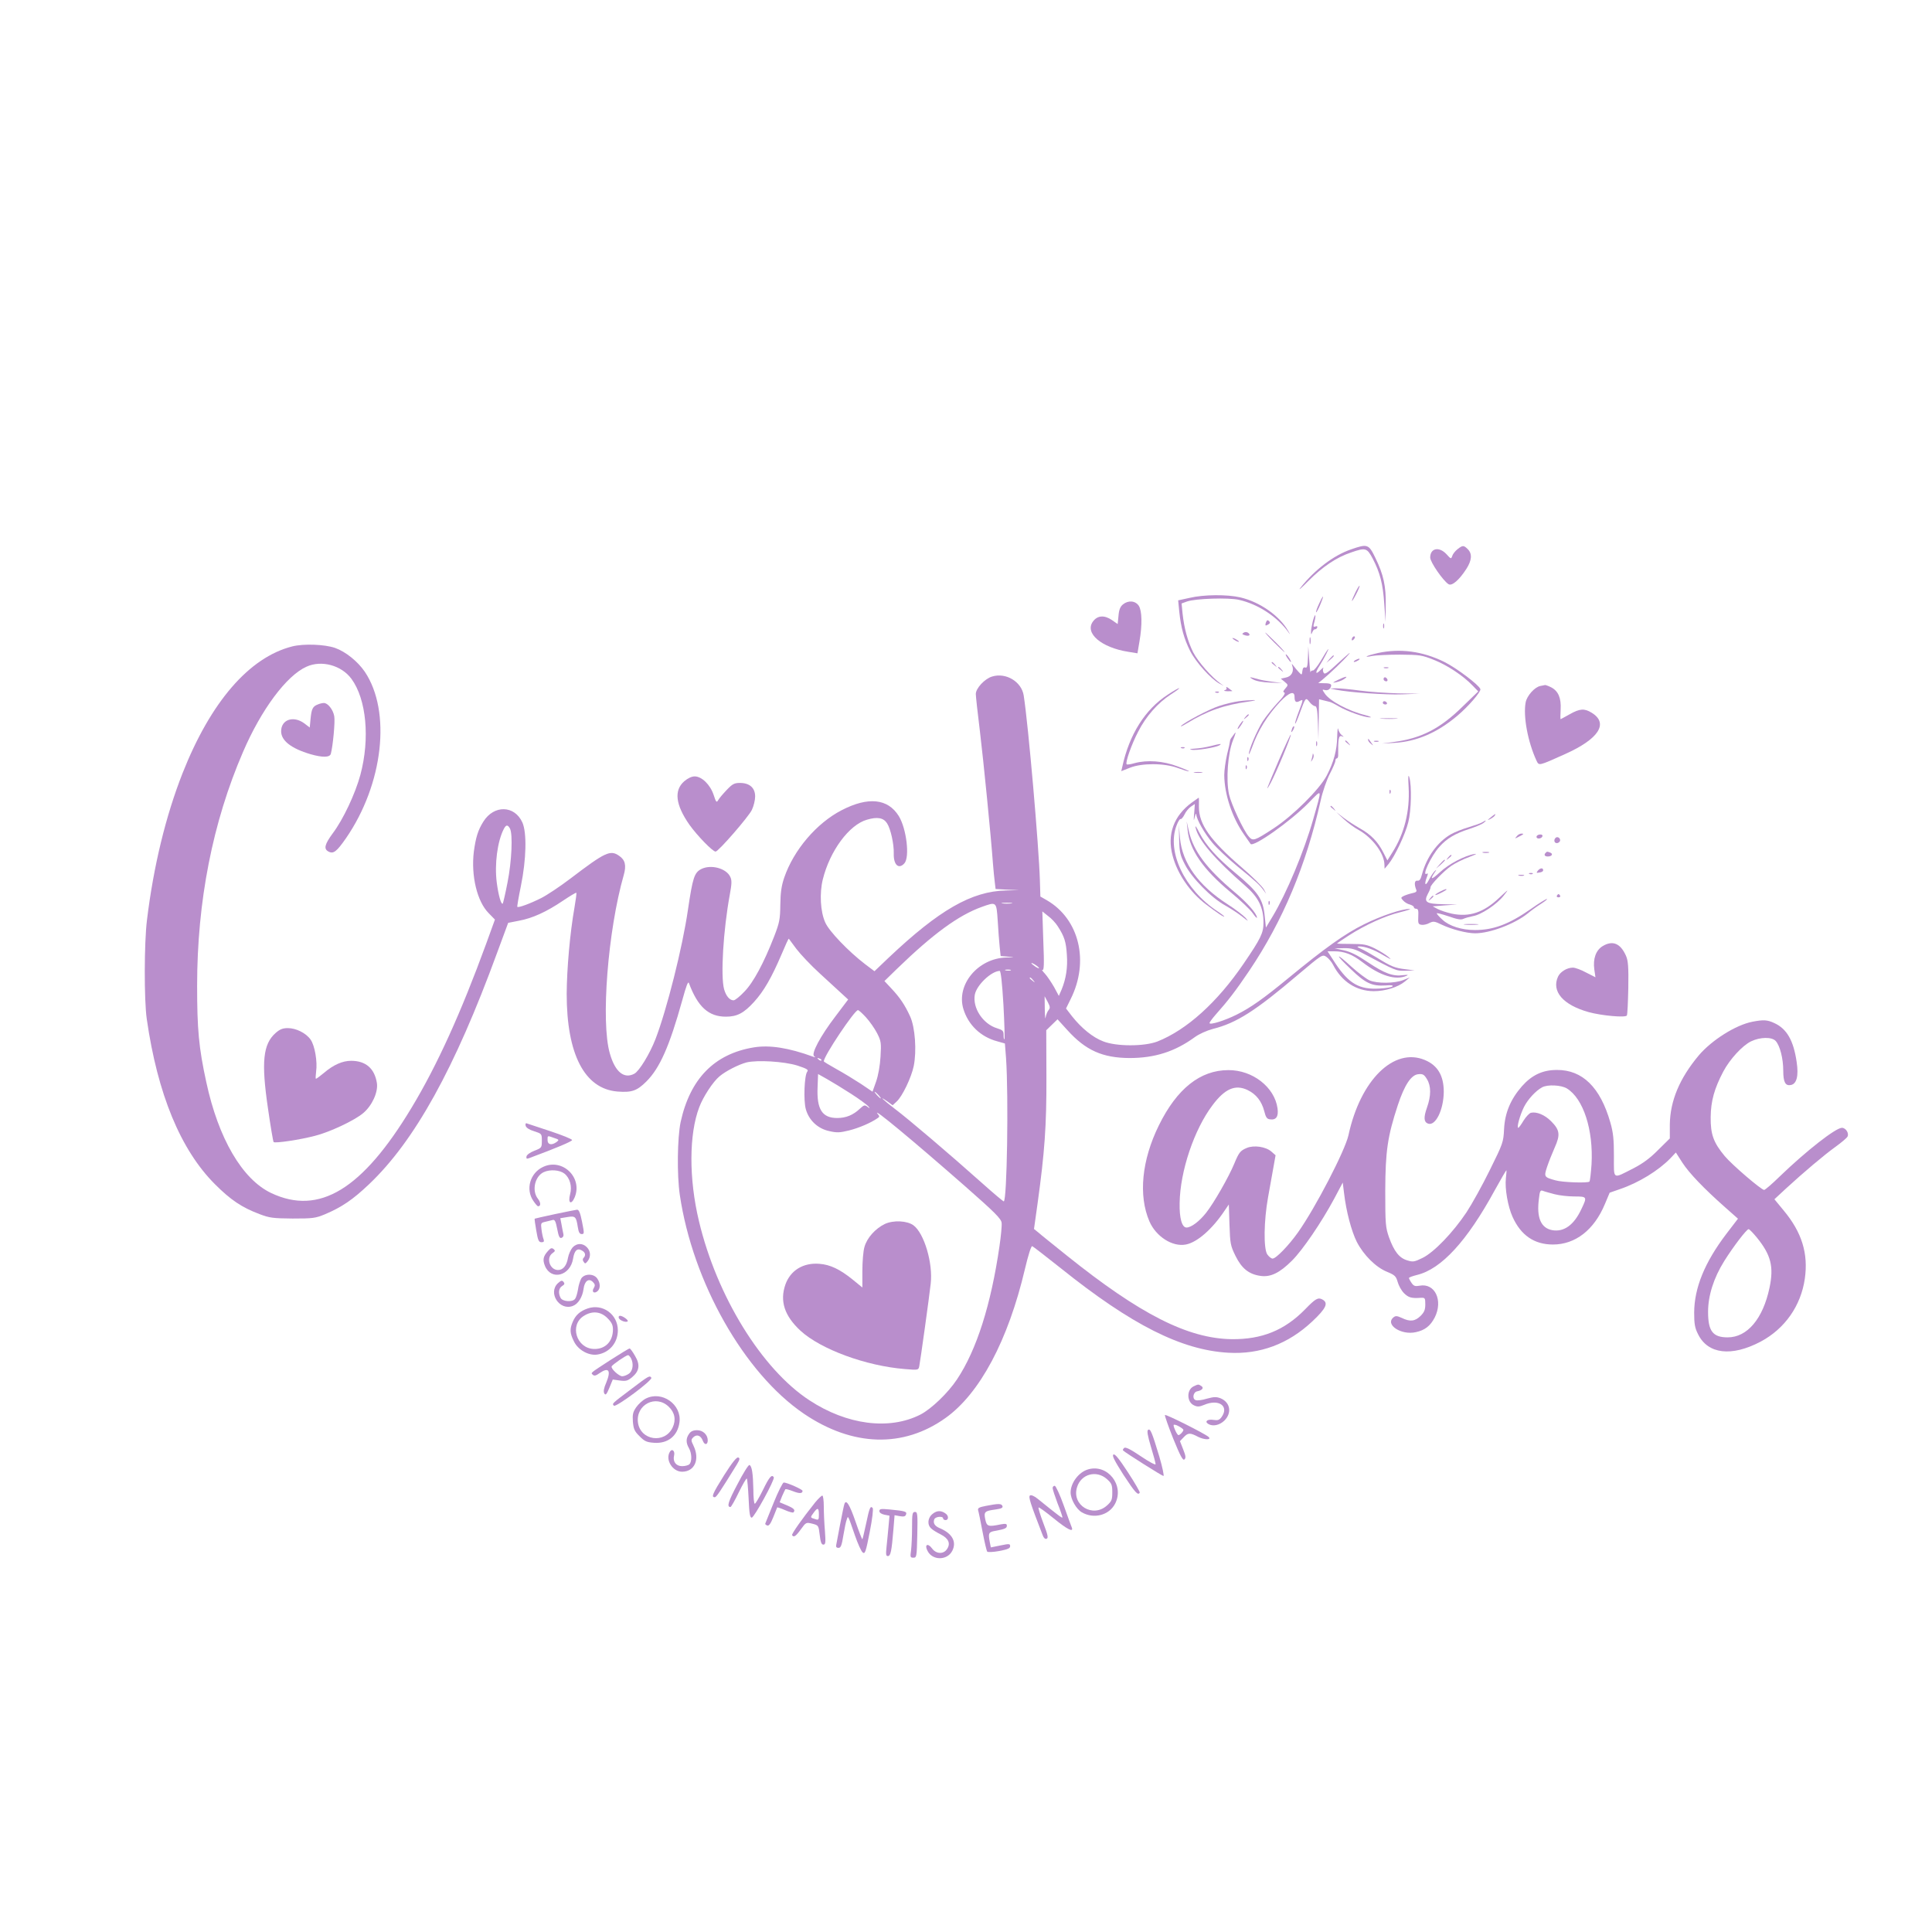 <?xml version="1.0" standalone="no"?>
<!DOCTYPE svg PUBLIC "-//W3C//DTD SVG 20010904//EN"
 "http://www.w3.org/TR/2001/REC-SVG-20010904/DTD/svg10.dtd">
<svg version="1.0" xmlns="http://www.w3.org/2000/svg"
 width="1182pt" height="1182pt" viewBox="0 0 1182 1182"
 preserveAspectRatio="xMidYMid meet">

<g transform="translate(0,1182) scale(0.1,-0.1)"
fill="#b98ecc" stroke="none">
<path d="M8266 8459 c-106 -36 -222 -124 -309 -234 -18 -22 4 -4 48 41 87 87
171 144 261 174 89 31 97 28 132 -37 45 -86 63 -156 71 -278 l8 -110 1 100 c2
118 -13 189 -64 293 -40 83 -48 86 -148 51z"/>
<path d="M8917 8460 c-14 -11 -29 -30 -32 -41 -7 -20 -8 -20 -35 10 -45 49
-100 38 -100 -20 0 -28 78 -141 112 -163 21 -13 65 25 109 93 34 53 37 93 9
121 -25 25 -31 25 -63 0z"/>
<path d="M8292 8195 c-30 -62 -27 -71 4 -12 14 27 24 51 22 53 -3 2 -14 -17
-26 -41z"/>
<path d="M7277 8162 l-69 -15 7 -71 c10 -96 29 -164 66 -238 34 -68 128 -173
181 -201 29 -16 30 -16 8 -1 -56 39 -140 135 -170 193 -34 69 -55 146 -65 237
l-6 62 33 12 c50 18 255 25 319 10 118 -27 236 -105 303 -200 10 -15 9 -10 -3
10 -53 93 -173 177 -292 205 -81 19 -224 18 -312 -3z"/>
<path d="M8069 8124 c-12 -25 -19 -47 -17 -50 2 -2 14 19 25 46 12 28 19 50
17 50 -3 0 -14 -21 -25 -46z"/>
<path d="M6870 8122 c-16 -13 -24 -32 -27 -69 l-5 -51 -36 25 c-46 31 -88 28
-115 -9 -53 -71 50 -160 217 -186 l55 -9 12 71 c18 104 16 189 -4 220 -21 31
-64 35 -97 8z"/>
<path d="M8031 8016 c-6 -25 -11 -53 -10 -63 0 -17 1 -17 8 0 4 10 11 18 16
17 5 -1 11 4 14 11 2 7 -2 10 -12 6 -13 -5 -14 0 -5 30 5 19 7 37 5 39 -2 3
-10 -15 -16 -40z"/>
<path d="M7746 8014 c-4 -9 -5 -18 -3 -20 1 -2 9 1 17 6 11 7 12 12 4 20 -8 8
-13 7 -18 -6z"/>
<path d="M8462 7990 c0 -14 2 -19 5 -12 2 6 2 18 0 25 -3 6 -5 1 -5 -13z"/>
<path d="M7610 7950 c-12 -8 -12 -10 2 -15 26 -10 43 -2 26 12 -8 7 -19 8 -28
3z"/>
<path d="M7795 7890 c33 -33 62 -60 64 -60 3 0 -21 27 -54 60 -33 33 -62 60
-64 60 -3 0 21 -27 54 -60z"/>
<path d="M8012 7900 c0 -19 2 -27 5 -17 2 9 2 25 0 35 -3 9 -5 1 -5 -18z"/>
<path d="M8277 7923 c-4 -3 -7 -11 -7 -17 0 -6 5 -5 12 2 6 6 9 14 7 17 -3 3
-9 2 -12 -2z"/>
<path d="M7540 7916 c0 -3 9 -10 20 -16 11 -6 20 -8 20 -6 0 3 -9 10 -20 16
-11 6 -20 8 -20 6z"/>
<path d="M1787 7865 c-263 -67 -498 -340 -670 -775 -103 -262 -178 -570 -218
-900 -17 -136 -18 -489 -1 -605 66 -459 207 -800 417 -1010 96 -96 164 -142
273 -183 60 -23 82 -26 202 -27 124 0 140 2 198 26 104 44 171 90 270 184 279
265 524 707 783 1415 l68 184 66 13 c82 15 168 54 270 123 42 28 78 50 81 48
2 -3 -3 -42 -11 -88 -28 -158 -47 -376 -48 -530 0 -370 109 -581 310 -598 88
-7 120 4 178 62 82 82 141 216 219 496 25 91 36 120 41 105 54 -145 120 -205
226 -205 69 0 110 22 172 90 61 67 108 150 168 290 23 55 43 99 45 97 1 -1 22
-29 46 -62 25 -33 89 -101 144 -151 54 -50 116 -106 136 -125 l37 -34 -77
-102 c-94 -123 -151 -231 -131 -245 10 -7 8 -8 -6 -3 -151 55 -267 73 -364 57
-241 -40 -389 -192 -447 -457 -20 -97 -23 -321 -5 -445 79 -535 394 -1091 759
-1339 298 -202 608 -211 867 -26 209 149 383 474 486 913 19 81 38 141 44 138
6 -2 84 -63 175 -135 433 -347 739 -501 1025 -517 194 -11 366 53 514 192 85
80 100 113 61 134 -26 14 -42 5 -105 -60 -126 -129 -265 -185 -450 -183 -268
4 -560 152 -1010 513 -82 66 -161 129 -174 141 l-25 20 22 157 c43 311 55 475
54 773 l-1 286 35 34 34 33 60 -66 c112 -124 215 -170 380 -171 155 0 278 39
400 128 26 19 73 40 110 50 145 36 262 111 524 334 145 122 146 123 171 107
13 -9 32 -31 41 -49 53 -103 142 -160 248 -161 71 0 148 24 191 59 l30 25 -40
-16 c-52 -21 -159 -22 -206 -2 -20 9 -69 46 -109 82 -101 93 -106 82 -6 -13
91 -88 130 -105 214 -100 33 3 48 1 41 -6 -5 -5 -41 -11 -80 -13 -122 -7 -186
29 -269 154 l-48 74 40 0 c63 0 110 -18 174 -67 108 -83 203 -112 269 -83 14
6 8 7 -20 4 -62 -9 -115 11 -215 78 -65 44 -107 65 -148 74 l-57 12 56 1 c45
1 68 -5 115 -30 206 -110 204 -109 263 -108 l56 2 -55 7 c-67 8 -87 16 -176
71 -38 23 -82 48 -99 55 -23 10 -25 13 -10 14 36 0 90 -19 150 -55 45 -26 52
-29 30 -10 -16 14 -55 38 -85 53 -47 23 -67 27 -142 27 -49 0 -88 1 -88 3 0 1
32 23 71 48 99 64 223 121 315 143 44 11 70 20 59 20 -44 2 -176 -42 -280 -94
-116 -57 -239 -145 -465 -331 -151 -124 -227 -178 -315 -222 -72 -36 -165 -65
-165 -51 0 5 17 28 38 52 74 83 122 145 205 268 206 306 348 645 437 1042 12
55 37 126 56 163 19 36 34 72 34 80 0 8 4 14 8 14 5 0 9 8 9 18 -1 100 3 124
21 118 16 -6 16 -5 0 7 -9 7 -18 24 -21 37 -2 14 -5 -7 -6 -46 -1 -83 -21
-156 -64 -239 -44 -84 -207 -246 -325 -323 -116 -76 -127 -80 -152 -50 -33 38
-108 199 -121 259 -19 91 -7 250 24 329 15 36 20 56 12 45 -8 -11 -18 -24 -22
-30 -4 -5 -8 -14 -8 -20 0 -5 -8 -42 -18 -82 -9 -40 -17 -96 -17 -125 1 -117
48 -260 122 -365 18 -26 36 -51 39 -56 16 -23 243 137 354 250 87 89 85 97 29
-100 -56 -197 -163 -452 -247 -592 l-42 -70 -7 66 c-10 108 -39 151 -181 269
-112 93 -180 169 -219 245 -19 38 -28 49 -23 30 17 -75 116 -191 302 -353 82
-71 113 -133 113 -227 0 -63 -16 -96 -121 -250 -162 -238 -349 -406 -528 -477
-81 -31 -252 -31 -332 1 -63 24 -132 80 -190 153 l-37 48 28 57 c116 231 53
490 -145 605 l-40 23 -3 100 c-6 205 -71 953 -99 1130 -13 84 -108 142 -193
116 -45 -13 -100 -72 -100 -107 0 -13 11 -115 25 -227 22 -182 67 -634 80
-812 3 -38 8 -89 11 -112 l5 -42 72 -4 72 -3 -81 -2 c-210 -5 -408 -119 -717
-411 l-87 -83 -57 43 c-102 78 -221 202 -244 255 -30 66 -36 179 -15 264 43
174 161 334 270 365 64 19 101 12 123 -22 22 -33 43 -129 41 -185 -2 -69 30
-99 65 -60 34 38 13 212 -34 289 -67 108 -188 120 -350 36 -153 -79 -293 -243
-351 -412 -17 -50 -23 -91 -24 -166 -1 -89 -5 -110 -38 -195 -63 -162 -127
-281 -182 -337 -27 -29 -57 -53 -66 -53 -24 0 -46 26 -58 68 -22 80 -5 362 35
579 12 65 13 87 3 108 -24 53 -119 78 -178 48 -42 -22 -52 -52 -81 -248 -33
-230 -130 -614 -199 -793 -35 -90 -99 -195 -129 -211 -63 -34 -118 11 -150
124 -56 193 -12 752 85 1091 17 59 9 93 -28 118 -54 38 -85 23 -298 -139 -63
-48 -144 -102 -180 -120 -68 -34 -139 -60 -145 -53 -2 2 8 60 22 128 33 162
37 325 9 388 -48 106 -174 109 -239 5 -33 -53 -46 -96 -58 -183 -18 -148 20
-306 91 -377 l38 -39 -54 -149 c-154 -421 -299 -742 -456 -1002 -301 -500
-565 -661 -859 -522 -177 84 -323 334 -397 679 -46 211 -56 324 -56 590 0 515
95 1000 281 1430 111 258 265 466 388 521 91 42 214 9 275 -74 92 -125 114
-366 55 -587 -31 -115 -105 -273 -169 -358 -50 -68 -57 -96 -26 -112 30 -16
50 0 107 82 228 331 278 775 115 1018 -43 63 -117 123 -182 146 -64 22 -192
27 -263 9z m1333 -1114 c18 -35 11 -199 -15 -330 -13 -68 -27 -126 -29 -129
-10 -9 -27 52 -37 130 -14 111 4 250 43 326 14 27 24 28 38 3z m3068 -458
c-16 -2 -40 -2 -55 0 -16 2 -3 4 27 4 30 0 43 -2 28 -4z m-84 -105 c3 -57 9
-129 12 -160 l6 -57 47 -4 c42 -3 41 -4 -14 -5 -173 -6 -306 -167 -261 -315
30 -98 106 -171 208 -198 l46 -13 7 -90 c16 -232 6 -876 -14 -876 -4 0 -61 48
-126 106 -205 183 -459 399 -539 459 -73 56 -108 89 -45 45 l30 -22 25 23 c35
32 90 148 104 216 19 92 9 238 -22 305 -32 70 -63 116 -116 172 l-41 44 77 75
c221 214 376 327 517 378 92 33 91 34 99 -83z m368 -36 c40 -62 50 -94 55
-172 6 -79 -5 -148 -32 -214 l-17 -39 -29 54 c-17 29 -42 67 -57 83 -15 16
-21 26 -15 22 10 -6 12 31 6 175 l-6 183 35 -28 c20 -14 47 -43 60 -64z m-116
-253 c3 -6 -5 -3 -20 6 -14 10 -26 19 -26 22 0 7 39 -17 46 -28z m-173 -16
c-7 -2 -21 -2 -30 0 -10 3 -4 5 12 5 17 0 24 -2 18 -5z m-44 -209 c6 -114 9
-209 6 -212 -3 -3 -5 8 -5 25 0 26 -5 31 -40 42 -86 26 -151 124 -136 206 11
58 100 143 152 145 7 0 15 -72 23 -206z m182 149 c13 -16 12 -17 -3 -4 -10 7
-18 15 -18 17 0 8 8 3 21 -13z m94 -183 c-7 -8 -15 -28 -18 -45 -2 -16 -4 6
-5 50 l-1 80 19 -35 c15 -29 16 -37 5 -50z m-1117 -44 c22 -24 53 -68 68 -97
25 -49 26 -60 21 -144 -3 -54 -14 -115 -27 -152 l-22 -62 -71 48 c-40 26 -107
67 -149 90 -43 24 -78 45 -78 48 0 32 188 313 209 313 5 0 27 -20 49 -44z
m-273 -264 c-3 -3 -11 0 -18 7 -9 10 -8 11 6 5 10 -3 15 -9 12 -12z m-147 -31
c58 -19 70 -26 61 -37 -18 -22 -24 -177 -9 -230 19 -68 73 -119 143 -134 47
-11 65 -10 122 4 59 15 131 45 174 75 13 8 13 12 0 27 -36 46 220 -167 536
-444 183 -161 221 -199 223 -224 2 -16 -4 -80 -13 -141 -52 -359 -140 -636
-260 -816 -55 -83 -158 -182 -225 -216 -190 -96 -448 -63 -678 88 -291 190
-567 637 -676 1097 -62 259 -61 531 2 696 24 64 84 156 124 189 39 33 117 72
165 85 67 16 230 6 311 -19z m329 -173 c50 -32 97 -67 105 -76 12 -15 11 -16
-5 -3 -16 12 -21 11 -45 -11 -42 -40 -86 -58 -140 -58 -92 0 -126 53 -120 189
l3 80 55 -31 c30 -17 96 -57 147 -90z m168 -8 c10 -11 16 -20 13 -20 -3 0 -13
9 -23 20 -10 11 -16 20 -13 20 3 0 13 -9 23 -20z"/>
<path d="M5414 4332 c-58 -28 -109 -84 -125 -140 -8 -26 -13 -92 -13 -148 l0
-101 -60 49 c-78 63 -137 91 -203 96 -99 8 -177 -40 -208 -127 -35 -101 -6
-191 92 -282 124 -114 401 -216 640 -235 81 -7 82 -6 87 17 6 28 62 430 70
505 15 125 -40 310 -106 358 -39 28 -122 32 -174 8z"/>
<path d="M8002 7798 c-2 -54 -5 -66 -16 -62 -10 4 -16 -3 -18 -21 -3 -26 -4
-26 -21 -8 -10 10 -24 27 -32 38 -12 16 -14 16 -9 2 12 -34 -4 -65 -38 -72
l-32 -7 23 -19 c23 -19 23 -20 5 -41 -14 -16 -16 -22 -6 -25 8 -3 -6 -26 -41
-62 -30 -32 -71 -83 -92 -115 -35 -56 -86 -174 -84 -199 0 -6 8 11 18 38 38
107 94 197 174 283 54 56 87 68 87 29 0 -31 9 -38 31 -26 24 12 24 13 -6 -67
-14 -37 -24 -69 -21 -71 2 -2 14 25 26 59 38 103 38 103 61 74 11 -15 27 -26
34 -26 11 0 15 -23 18 -102 l3 -103 2 124 2 123 28 -7 c15 -4 32 -8 37 -9 6
-1 31 -13 56 -28 53 -31 159 -68 191 -67 13 0 -1 6 -30 14 -99 24 -218 87
-247 132 -17 25 -17 26 2 21 12 -3 24 1 31 12 14 23 6 30 -37 30 l-36 1 25 20
c46 38 129 117 162 156 18 21 -7 0 -56 -45 -74 -69 -91 -81 -98 -68 -5 9 -6
22 -2 29 4 6 -3 2 -16 -11 -32 -33 -36 -20 -7 25 29 46 62 111 52 101 -4 -4
-24 -35 -44 -70 -21 -35 -43 -62 -49 -60 -7 1 -13 -4 -14 -10 -1 -7 -5 25 -8
72 l-6 85 -2 -67z"/>
<path d="M8431 7825 c-35 -8 -66 -17 -70 -21 -3 -3 12 -2 34 3 22 4 99 8 170
8 121 -1 135 -3 207 -32 82 -32 181 -98 237 -157 l35 -36 -95 -92 c-139 -137
-255 -196 -426 -218 l-68 -9 75 4 c137 8 263 62 386 166 68 57 146 148 141
163 -8 25 -147 130 -222 167 -133 65 -267 83 -404 54z"/>
<path d="M7875 7796 c10 -14 19 -26 22 -26 7 0 -17 39 -28 46 -6 3 -3 -5 6
-20z"/>
<path d="M8134 7788 l-19 -23 23 19 c21 18 27 26 19 26 -2 0 -12 -10 -23 -22z"/>
<path d="M8290 7780 c-8 -5 -10 -10 -5 -10 6 0 17 5 25 10 8 5 11 10 5 10 -5
0 -17 -5 -25 -10z"/>
<path d="M7780 7766 c0 -2 8 -10 18 -17 15 -13 16 -12 3 4 -13 16 -21 21 -21
13z"/>
<path d="M7820 7736 c0 -2 8 -10 18 -17 15 -13 16 -12 3 4 -13 16 -21 21 -21
13z"/>
<path d="M8468 7733 c6 -2 18 -2 25 0 6 3 1 5 -13 5 -14 0 -19 -2 -12 -5z"/>
<path d="M7665 7664 c19 -11 57 -18 105 -20 l75 -3 -60 8 c-33 4 -71 11 -85
15 -55 16 -64 16 -35 0z"/>
<path d="M8185 7660 c-34 -17 -36 -19 -11 -14 16 3 39 12 50 20 29 20 8 17
-39 -6z"/>
<path d="M8466 7672 c-3 -6 -1 -14 5 -17 15 -10 25 3 12 16 -7 7 -13 7 -17 1z"/>
<path d="M9423 7623 c-34 -7 -81 -59 -89 -100 -16 -85 13 -241 66 -356 16 -33
11 -34 174 39 208 93 270 189 163 254 -44 27 -72 25 -134 -10 -29 -16 -54 -30
-55 -30 -2 0 -2 26 0 59 4 70 -14 113 -58 136 -16 8 -33 14 -37 14 -4 -1 -18
-4 -30 -6z"/>
<path d="M7503 7613 c4 -7 0 -13 -10 -16 -10 -3 -3 -5 16 -6 19 0 32 0 30 2
-2 1 -13 9 -23 17 -11 8 -17 10 -13 3z"/>
<path d="M7143 7569 c-137 -89 -234 -242 -277 -441 l-6 -26 53 21 c73 29 209
29 291 -1 33 -12 64 -22 70 -21 6 0 -25 14 -69 30 -89 34 -186 41 -264 20 -23
-7 -45 -10 -48 -7 -10 9 30 123 70 199 48 95 121 177 201 229 33 21 55 38 50
38 -5 0 -37 -18 -71 -41z"/>
<path d="M8175 7600 c80 -16 302 -32 405 -28 l105 4 -130 2 c-71 2 -177 9
-235 17 -58 8 -123 14 -145 14 l-40 -1 40 -8z"/>
<path d="M7438 7583 c7 -3 16 -2 19 1 4 3 -2 6 -13 5 -11 0 -14 -3 -6 -6z"/>
<path d="M7580 7530 c-31 -4 -85 -17 -121 -29 -62 -20 -213 -100 -234 -123 -5
-6 10 1 35 16 126 77 229 113 380 134 36 5 49 9 30 9 -19 0 -60 -3 -90 -7z"/>
<path d="M8460 7520 c0 -5 7 -10 16 -10 8 0 12 5 9 10 -3 6 -10 10 -16 10 -5
0 -9 -4 -9 -10z"/>
<path d="M1944 7510 c-31 -12 -38 -27 -44 -88 l-5 -53 -34 26 c-66 48 -141 23
-141 -49 0 -57 61 -105 179 -140 73 -21 118 -21 125 2 13 49 27 197 21 230 -7
41 -40 82 -64 81 -9 0 -26 -4 -37 -9z"/>
<path d="M7619 7433 c-13 -16 -12 -17 4 -4 9 7 17 15 17 17 0 8 -8 3 -21 -13z"/>
<path d="M8453 7423 c26 -2 67 -2 90 0 23 2 2 3 -48 3 -49 0 -68 -1 -42 -3z"/>
<path d="M7593 7398 c-15 -20 -25 -38 -20 -38 3 0 12 11 21 25 17 26 16 35 -1
13z"/>
<path d="M7906 7365 c-9 -26 -7 -32 5 -12 6 10 9 21 6 23 -2 3 -7 -2 -11 -11z"/>
<path d="M7824 7169 c-77 -181 -86 -204 -50 -139 33 61 129 291 123 296 -2 2
-35 -68 -73 -157z"/>
<path d="M8370 7293 c0 -6 8 -17 18 -24 16 -13 16 -13 2 6 -8 11 -16 22 -17
24 -2 2 -3 0 -3 -6z"/>
<path d="M8052 7270 c0 -14 2 -19 5 -12 2 6 2 18 0 25 -3 6 -5 1 -5 -13z"/>
<path d="M8230 7286 c0 -2 8 -10 18 -17 15 -13 16 -12 3 4 -13 16 -21 21 -21
13z"/>
<path d="M8408 7283 c6 -2 18 -2 25 0 6 3 1 5 -13 5 -14 0 -19 -2 -12 -5z"/>
<path d="M7405 7255 c-27 -7 -70 -14 -95 -15 -30 -2 -37 -4 -20 -7 29 -6 148
14 170 27 19 12 8 11 -55 -5z"/>
<path d="M7228 7243 c7 -3 16 -2 19 1 4 3 -2 6 -13 5 -11 0 -14 -3 -6 -6z"/>
<path d="M8031 7203 c-1 -6 -4 -20 -7 -30 -5 -17 -5 -17 6 0 6 10 9 23 6 30
-3 9 -5 9 -5 0z"/>
<path d="M7631 7174 c0 -11 3 -14 6 -6 3 7 2 16 -1 19 -3 4 -6 -2 -5 -13z"/>
<path d="M7621 7124 c0 -11 3 -14 6 -6 3 7 2 16 -1 19 -3 4 -6 -2 -5 -13z"/>
<path d="M7308 7093 c12 -2 32 -2 45 0 12 2 2 4 -23 4 -25 0 -35 -2 -22 -4z"/>
<path d="M8618 7004 c8 -148 -26 -284 -100 -400 l-30 -48 -25 49 c-33 65 -75
109 -143 147 -30 17 -75 46 -100 65 l-45 35 44 -41 c24 -23 67 -55 97 -71 83
-48 153 -142 154 -210 l1 -25 25 30 c37 45 102 181 120 255 18 70 22 224 6
275 -6 21 -8 3 -4 -61z"/>
<path d="M4186 7040 c-64 -56 -53 -144 32 -266 48 -67 142 -164 160 -164 17 0
202 213 222 255 11 23 20 60 20 82 0 53 -34 83 -93 83 -34 0 -46 -6 -81 -43
-22 -23 -46 -51 -52 -62 -10 -17 -13 -14 -28 32 -21 63 -73 113 -116 113 -18
0 -42 -11 -64 -30z"/>
<path d="M8501 6974 c0 -11 3 -14 6 -6 3 7 2 16 -1 19 -3 4 -6 -2 -5 -13z"/>
<path d="M7293 6911 c-112 -81 -154 -196 -119 -326 29 -111 106 -223 203 -297
68 -52 113 -82 113 -75 0 2 -19 17 -42 32 -201 133 -311 365 -250 524 9 25 21
43 25 40 4 -2 15 10 24 28 8 18 26 39 39 48 l24 16 -4 -58 c-4 -45 -3 -50 3
-23 5 19 9 27 10 17 2 -31 49 -114 99 -174 27 -32 95 -96 152 -143 117 -95
137 -114 163 -150 17 -24 17 -24 0 8 -10 19 -71 79 -136 135 -193 166 -262
264 -262 370 1 31 0 57 -1 57 0 0 -19 -13 -41 -29z"/>
<path d="M8140 6886 c0 -2 8 -10 18 -17 15 -13 16 -12 3 4 -13 16 -21 21 -21
13z"/>
<path d="M9120 6819 c-22 -18 -22 -19 -3 -10 12 6 25 16 28 21 9 15 3 12 -25
-11z"/>
<path d="M9070 6790 c-8 -6 -46 -19 -85 -31 -38 -11 -88 -31 -110 -44 -81 -47
-147 -139 -175 -243 -8 -31 -15 -42 -28 -40 -18 3 -21 -21 -8 -54 6 -12 0 -18
-26 -23 -18 -4 -41 -12 -51 -17 -17 -9 -18 -11 -2 -28 9 -10 27 -21 41 -24 13
-4 24 -11 24 -16 0 -6 7 -10 15 -10 11 0 14 -11 12 -47 -2 -43 0 -48 20 -51
12 -2 34 3 48 11 24 12 32 11 75 -10 61 -29 153 -53 205 -53 91 0 241 57 321
121 21 18 59 45 83 60 25 16 40 29 35 29 -6 0 -50 -27 -98 -61 -133 -93 -228
-129 -342 -129 -81 0 -157 24 -199 63 -19 17 -35 35 -35 39 0 4 32 -5 72 -18
54 -19 77 -23 92 -15 12 5 37 12 57 16 51 8 148 73 189 126 33 42 32 42 -28
-14 -95 -90 -182 -119 -289 -97 -32 7 -71 20 -88 29 l-30 16 75 6 75 5 -86 2
c-104 2 -120 13 -93 64 10 18 17 36 16 39 -3 13 81 100 126 131 24 17 75 42
111 55 40 15 52 22 31 18 -59 -10 -157 -61 -210 -111 -51 -47 -64 -49 -34 -4
14 20 14 22 1 10 -8 -8 -25 -33 -36 -55 -21 -41 -29 -27 -11 20 7 17 7 24 0
20 -35 -22 25 108 76 164 45 51 97 82 185 110 36 12 75 28 85 36 21 16 17 20
-6 5z"/>
<path d="M7266 6740 c12 -119 94 -238 261 -377 62 -51 124 -110 138 -131 14
-20 25 -32 25 -26 0 24 -61 93 -138 157 -168 141 -250 249 -278 370 l-14 62 6
-55z"/>
<path d="M7214 6685 c2 -79 6 -98 36 -155 41 -81 161 -203 245 -249 33 -19 80
-49 105 -69 39 -31 41 -32 20 -7 -14 15 -63 53 -110 83 -178 115 -276 251
-291 404 l-7 83 2 -90z"/>
<path d="M9279 6703 c-13 -15 -12 -15 11 -3 34 17 36 20 18 20 -9 0 -22 -7
-29 -17z"/>
<path d="M9413 6713 c-18 -6 -16 -23 1 -23 17 0 30 16 19 23 -5 2 -14 2 -20 0z"/>
<path d="M9517 6694 c-14 -14 -7 -35 11 -32 9 2 17 10 17 17 0 16 -18 25 -28
15z"/>
<path d="M9073 6603 c9 -2 25 -2 35 0 9 3 1 5 -18 5 -19 0 -27 -2 -17 -5z"/>
<path d="M9457 6603 c-13 -12 -7 -23 12 -23 26 0 35 16 15 24 -19 7 -19 7 -27
-1z"/>
<path d="M8859 6573 c-13 -16 -12 -17 4 -4 9 7 17 15 17 17 0 8 -8 3 -21 -13z"/>
<path d="M8809 6533 l-24 -28 28 24 c15 14 27 26 27 28 0 8 -8 1 -31 -24z"/>
<path d="M9409 6494 c-11 -14 -10 -16 9 -12 13 1 23 7 23 13 1 17 -17 16 -32
-1z"/>
<path d="M9358 6473 c7 -3 16 -2 19 1 4 3 -2 6 -13 5 -11 0 -14 -3 -6 -6z"/>
<path d="M9293 6463 c9 -2 23 -2 30 0 6 3 -1 5 -18 5 -16 0 -22 -2 -12 -5z"/>
<path d="M8808 6364 c-39 -21 -35 -28 5 -8 37 19 44 24 31 24 -5 -1 -21 -8
-36 -16z"/>
<path d="M9525 6340 c-3 -5 1 -10 10 -10 9 0 13 5 10 10 -3 6 -8 10 -10 10 -2
0 -7 -4 -10 -10z"/>
<path d="M8749 6323 c-13 -16 -12 -17 4 -4 16 13 21 21 13 21 -2 0 -10 -8 -17
-17z"/>
<path d="M7761 6294 c0 -11 3 -14 6 -6 3 7 2 16 -1 19 -3 4 -6 -2 -5 -13z"/>
<path d="M8963 6163 c20 -2 54 -2 75 0 20 2 3 4 -38 4 -41 0 -58 -2 -37 -4z"/>
<path d="M9804 6031 c-40 -25 -59 -76 -50 -142 l7 -48 -57 29 c-31 17 -67 30
-81 30 -36 0 -77 -25 -91 -55 -41 -90 30 -173 187 -217 80 -22 225 -35 234
-21 4 6 7 82 9 169 2 128 -1 166 -14 196 -34 77 -82 97 -144 59z"/>
<path d="M10721 5569 c-102 -20 -248 -112 -328 -206 -117 -140 -175 -277 -177
-423 l0 -85 -71 -70 c-49 -50 -94 -83 -150 -112 -132 -67 -121 -74 -121 74 0
102 -4 144 -22 206 -61 214 -170 322 -327 321 -87 0 -153 -31 -214 -100 -69
-79 -104 -162 -109 -261 -4 -82 -7 -89 -87 -251 -45 -92 -110 -209 -143 -259
-82 -123 -199 -245 -269 -279 -49 -24 -58 -26 -93 -15 -49 14 -81 55 -112 141
-21 61 -23 79 -23 285 1 243 14 332 77 524 41 124 82 185 125 189 28 3 36 -2
53 -30 26 -42 26 -102 0 -175 -21 -60 -19 -87 6 -97 46 -18 96 83 97 194 0 99
-37 162 -116 195 -189 79 -394 -122 -467 -460 -21 -95 -202 -444 -309 -595
-56 -79 -134 -160 -155 -160 -9 0 -23 12 -33 26 -23 36 -21 204 5 349 11 61
26 143 33 184 l13 73 -26 23 c-35 30 -106 40 -150 22 -40 -17 -48 -27 -77 -97
-33 -80 -125 -241 -172 -300 -41 -52 -91 -90 -120 -90 -28 0 -44 58 -42 150 3
195 89 450 201 598 76 102 140 129 215 93 52 -25 86 -68 102 -130 9 -36 16
-47 34 -49 38 -6 54 16 47 67 -18 130 -153 235 -301 234 -172 0 -315 -114
-425 -338 -105 -213 -126 -429 -58 -587 40 -93 141 -158 223 -142 69 13 161
93 237 207 l26 38 4 -124 c4 -116 6 -128 37 -191 38 -77 82 -112 153 -122 62
-9 118 19 193 94 66 66 180 234 257 377 l53 100 8 -65 c13 -111 45 -232 78
-298 42 -81 116 -155 185 -183 48 -20 55 -27 65 -62 6 -22 23 -53 39 -69 28
-27 45 -32 103 -28 25 1 27 -1 27 -40 0 -33 -6 -48 -29 -71 -34 -33 -64 -37
-115 -12 -29 13 -38 14 -51 3 -53 -44 48 -111 138 -90 55 12 88 38 115 90 52
104 1 212 -93 194 -27 -5 -36 -2 -49 17 -9 13 -16 27 -16 30 0 4 22 12 50 19
148 36 305 206 475 518 37 67 69 122 71 122 2 0 0 -22 -3 -49 -7 -62 12 -172
41 -236 51 -113 133 -169 247 -169 137 0 252 89 318 248 l29 69 63 22 c115 39
235 113 308 188 l34 36 39 -61 c42 -65 132 -159 262 -274 l79 -70 -72 -94
c-132 -174 -195 -329 -196 -480 0 -70 4 -94 24 -133 60 -122 205 -139 383 -45
148 79 246 219 270 385 22 154 -18 284 -130 418 l-56 68 69 64 c110 101 234
206 305 257 36 26 69 54 73 62 11 20 -10 54 -34 54 -38 0 -217 -140 -380 -297
-47 -46 -90 -83 -96 -83 -17 0 -197 154 -241 207 -69 83 -87 133 -86 238 1
100 23 176 77 279 41 77 117 159 170 185 56 27 128 28 151 2 26 -29 46 -107
46 -181 0 -71 13 -95 47 -88 35 7 48 55 35 141 -19 131 -60 203 -137 238 -43
20 -66 21 -134 8z m-1135 -408 c101 -62 163 -253 151 -465 -4 -54 -9 -101 -13
-105 -10 -10 -166 -5 -209 8 -68 19 -70 21 -50 82 10 30 31 83 47 119 35 78
31 107 -23 161 -39 39 -89 59 -123 51 -10 -3 -30 -24 -45 -48 -14 -24 -29 -44
-32 -44 -12 0 11 80 35 128 24 47 72 99 111 120 33 18 116 14 151 -7z m-76
-647 c30 -8 85 -14 122 -14 78 0 79 -2 44 -75 -46 -100 -108 -144 -180 -131
-69 13 -96 77 -81 191 5 47 9 55 23 50 9 -4 42 -13 72 -21z m1239 -266 c86
-106 104 -178 77 -306 -40 -190 -136 -304 -256 -304 -91 0 -120 38 -120 156 0
99 34 207 99 311 55 88 137 195 149 195 5 0 28 -24 51 -52z"/>
<path d="M1686 5500 c-77 -68 -88 -178 -47 -458 16 -112 32 -206 35 -209 8 -9
162 14 253 38 91 23 242 94 295 139 54 45 92 128 84 183 -14 90 -68 137 -158
137 -53 0 -109 -25 -166 -74 -24 -20 -46 -36 -49 -36 -3 0 -2 20 1 44 9 60 -8
160 -34 196 -28 40 -89 70 -139 70 -31 0 -49 -7 -75 -30z"/>
<path d="M3216 4932 c4 -12 22 -24 52 -33 46 -15 47 -15 47 -58 0 -42 -1 -44
-45 -61 -26 -10 -47 -25 -49 -35 -2 -14 1 -16 15 -11 167 62 264 103 264 111
0 6 -60 30 -132 54 -73 24 -138 46 -145 48 -7 3 -10 -3 -7 -15z m174 -74 c31
-10 32 -12 15 -25 -31 -22 -55 -16 -55 12 0 29 -2 28 40 13z"/>
<path d="M3323 4681 c-80 -37 -109 -137 -60 -208 12 -18 25 -33 29 -33 18 0
17 23 -1 46 -39 49 -19 138 36 163 39 18 98 13 126 -9 34 -27 48 -79 35 -126
-15 -55 7 -69 28 -19 50 121 -75 241 -193 186z"/>
<path d="M3395 4392 c-66 -14 -122 -27 -124 -28 -1 -2 3 -35 10 -73 10 -59 15
-71 32 -71 14 0 17 5 13 17 -4 9 -10 36 -13 60 -5 40 -4 42 23 48 16 4 36 9
45 11 13 4 19 -8 28 -55 9 -47 15 -59 27 -54 10 4 14 14 10 27 -2 11 -8 37
-11 57 l-7 36 43 7 c49 8 54 3 64 -61 5 -32 11 -43 24 -43 16 0 16 4 2 75 -11
55 -19 75 -31 74 -8 -1 -69 -13 -135 -27z"/>
<path d="M3503 4188 c-11 -13 -24 -41 -28 -63 -8 -48 -30 -75 -61 -75 -50 0
-75 74 -34 103 17 12 18 16 7 25 -11 9 -18 7 -34 -11 -30 -33 -34 -54 -19 -92
38 -91 155 -61 172 44 8 50 25 67 53 51 22 -11 27 -30 11 -46 -6 -6 -6 -15 1
-24 8 -13 11 -12 24 4 21 27 19 62 -5 86 -26 26 -62 25 -87 -2z"/>
<path d="M3556 3998 c-7 -13 -17 -43 -20 -68 -4 -24 -12 -50 -18 -57 -17 -21
-76 -16 -88 6 -16 30 -12 60 9 73 15 9 17 15 9 25 -9 11 -15 10 -35 -8 -62
-59 10 -170 91 -139 33 12 59 53 66 103 6 50 32 69 57 44 14 -14 15 -21 6 -37
-15 -23 1 -37 22 -20 19 16 19 50 -1 78 -21 31 -78 31 -98 0z"/>
<path d="M3596 3815 c-47 -16 -75 -41 -92 -82 -19 -44 -18 -69 7 -119 25 -53
91 -90 145 -81 73 12 124 72 124 148 0 98 -93 165 -184 134z m120 -59 c26 -26
34 -42 34 -70 0 -73 -47 -121 -116 -119 -108 3 -152 148 -61 203 51 32 103 26
143 -14z"/>
<path d="M3786 3756 c6 -15 44 -29 54 -20 7 7 -30 34 -47 34 -7 0 -10 -6 -7
-14z"/>
<path d="M3734 3499 c-129 -84 -120 -77 -107 -90 8 -8 19 -6 41 10 56 39 72
17 41 -58 -15 -34 -18 -54 -12 -66 8 -13 14 -7 31 34 l21 51 43 -6 c38 -5 48
-2 75 20 45 38 51 76 18 131 -14 25 -29 45 -33 45 -5 0 -57 -32 -118 -71z
m126 12 c18 -34 12 -78 -12 -95 -12 -9 -31 -16 -41 -16 -20 0 -70 46 -65 60 3
10 87 68 100 69 4 1 12 -8 18 -18z"/>
<path d="M3865 3324 c-122 -92 -122 -91 -109 -104 12 -12 238 156 229 171 -10
15 -16 12 -120 -67z"/>
<path d="M7302 3338 c-43 -21 -42 -96 3 -116 21 -10 33 -9 62 3 89 38 154 -7
107 -74 -14 -19 -23 -22 -50 -18 -36 6 -56 -9 -33 -24 28 -18 70 -9 100 20 47
47 36 111 -23 136 -26 10 -40 10 -84 -2 -29 -9 -60 -13 -69 -9 -23 8 -15 50
10 54 30 6 42 21 25 32 -18 12 -19 12 -48 -2z"/>
<path d="M3950 3263 c-19 -10 -45 -34 -58 -53 -20 -29 -23 -44 -20 -88 4 -45
10 -59 41 -89 30 -31 44 -37 89 -40 84 -6 144 42 155 125 15 110 -108 196
-207 145z m141 -49 c38 -36 46 -82 24 -128 -48 -101 -197 -79 -212 31 -14 109
109 173 188 97z"/>
<path d="M7127 3163 c-2 -4 21 -70 51 -145 43 -106 59 -135 68 -127 10 9 9 21
-7 61 l-20 51 22 23 c27 29 39 30 90 3 38 -19 84 -19 63 0 -22 20 -263 141
-267 134z m113 -91 c0 -10 -21 -32 -30 -32 -8 0 -30 46 -30 61 0 5 14 3 30 -6
17 -9 30 -19 30 -23z"/>
<path d="M7024 3072 c-8 -5 -3 -35 17 -102 16 -52 29 -101 29 -108 0 -7 -41
15 -91 49 -65 44 -94 58 -102 50 -6 -6 -9 -12 -6 -15 17 -16 239 -156 247
-156 5 0 -6 53 -25 118 -45 149 -55 174 -69 164z"/>
<path d="M4216 3048 c-20 -28 -20 -55 -1 -88 18 -31 19 -82 3 -98 -7 -7 -27
-12 -45 -12 -37 0 -58 28 -49 65 7 27 -12 45 -25 24 -31 -48 15 -123 74 -123
77 0 110 76 70 159 -16 33 -16 37 -1 52 21 20 46 11 58 -22 11 -28 30 -25 30
3 0 34 -29 62 -65 62 -24 0 -39 -7 -49 -22z"/>
<path d="M6812 2921 c-10 -6 6 -37 62 -125 71 -108 88 -127 99 -108 2 4 -30
60 -72 124 -55 84 -80 115 -89 109z"/>
<path d="M4431 2796 c-72 -115 -81 -136 -58 -136 10 0 31 32 135 200 18 30 20
39 9 43 -10 4 -37 -30 -86 -107z"/>
<path d="M4512 2740 c-57 -107 -67 -140 -43 -140 4 0 27 40 51 90 24 49 46 87
49 84 3 -3 8 -58 11 -122 4 -91 8 -117 19 -117 15 0 143 234 135 247 -12 20
-27 3 -66 -77 -23 -47 -46 -85 -50 -85 -5 0 -9 39 -9 88 -2 97 -9 144 -24 149
-6 2 -39 -51 -73 -117z"/>
<path d="M6656 2830 c-57 -17 -106 -83 -106 -141 0 -40 34 -101 68 -121 73
-43 167 -19 204 52 59 113 -46 246 -166 210z m116 -59 c29 -26 33 -35 33 -81
0 -46 -4 -55 -33 -81 -86 -77 -216 2 -183 111 24 82 119 108 183 51z"/>
<path d="M4734 2628 c-27 -68 -50 -125 -52 -129 -2 -4 4 -9 12 -12 10 -4 21
11 37 51 12 31 23 58 24 60 1 1 23 -6 48 -17 25 -11 48 -17 51 -14 14 14 4 25
-39 43 l-45 19 15 38 c9 20 18 39 20 42 3 2 23 -3 46 -12 40 -16 59 -15 59 2
0 9 -95 51 -115 51 -6 0 -34 -55 -61 -122z"/>
<path d="M6440 2716 c0 -8 14 -50 30 -93 17 -42 30 -81 30 -86 0 -8 -26 12
-151 113 -20 17 -40 25 -47 21 -12 -7 1 -46 77 -243 6 -17 16 -26 24 -22 12 4
8 23 -20 96 -19 50 -32 93 -29 95 3 3 44 -27 92 -66 81 -66 122 -88 112 -58
-3 6 -25 67 -49 134 -24 68 -50 123 -56 123 -7 0 -13 -6 -13 -14z"/>
<path d="M4987 2628 c-80 -100 -145 -193 -141 -200 10 -16 23 -7 54 36 31 43
32 43 70 34 38 -10 38 -11 45 -69 5 -44 11 -59 22 -59 14 0 15 12 10 83 -4 45
-7 112 -7 150 0 37 -4 67 -9 67 -5 0 -25 -19 -44 -42z m23 -74 c0 -32 -2 -35
-22 -28 -32 9 -32 10 -11 38 25 35 33 32 33 -10z"/>
<path d="M5166 2618 c-3 -7 -14 -62 -26 -123 -11 -60 -22 -118 -24 -127 -3
-12 2 -18 14 -18 14 0 20 15 30 78 7 42 16 86 21 97 8 23 5 30 50 -100 17 -49
38 -96 47 -103 14 -11 19 2 43 125 16 81 23 142 18 147 -14 16 -20 1 -40 -95
-11 -51 -21 -94 -23 -96 -2 -2 -21 47 -42 108 -36 105 -58 139 -68 107z"/>
<path d="M6032 2607 c-41 -8 -51 -13 -48 -26 3 -9 15 -68 27 -131 12 -63 25
-119 29 -123 4 -4 37 -3 74 4 51 10 66 16 66 29 0 16 -5 16 -59 5 l-59 -12 -6
30 c-11 57 -8 64 32 71 60 11 72 16 72 32 0 12 -8 13 -37 8 -77 -16 -86 -13
-95 30 -10 47 -4 52 63 61 35 5 46 10 42 21 -6 16 -24 16 -101 1z"/>
<path d="M5380 2575 c0 -9 12 -18 31 -22 l31 -6 -6 -66 c-3 -36 -9 -92 -12
-123 -5 -48 -4 -58 8 -58 17 0 23 29 34 163 l7 87 32 -6 c24 -4 34 -2 38 10 7
18 -5 22 -100 31 -53 5 -63 4 -63 -10z"/>
<path d="M5707 2559 c-32 -24 -36 -68 -9 -91 9 -9 36 -25 58 -36 47 -24 61
-55 38 -89 -21 -33 -67 -31 -92 4 -26 35 -48 23 -27 -16 30 -59 120 -59 151 1
28 55 0 106 -75 138 -32 13 -44 31 -35 55 7 17 54 21 54 5 0 -5 7 -10 15 -10
18 0 20 24 3 38 -28 22 -55 22 -81 1z"/>
<path d="M5580 2476 c0 -51 -3 -114 -6 -140 -6 -42 -5 -46 14 -46 20 0 21 6
24 140 3 128 1 140 -14 140 -16 0 -18 -11 -18 -94z"/>
</g>
</svg>
